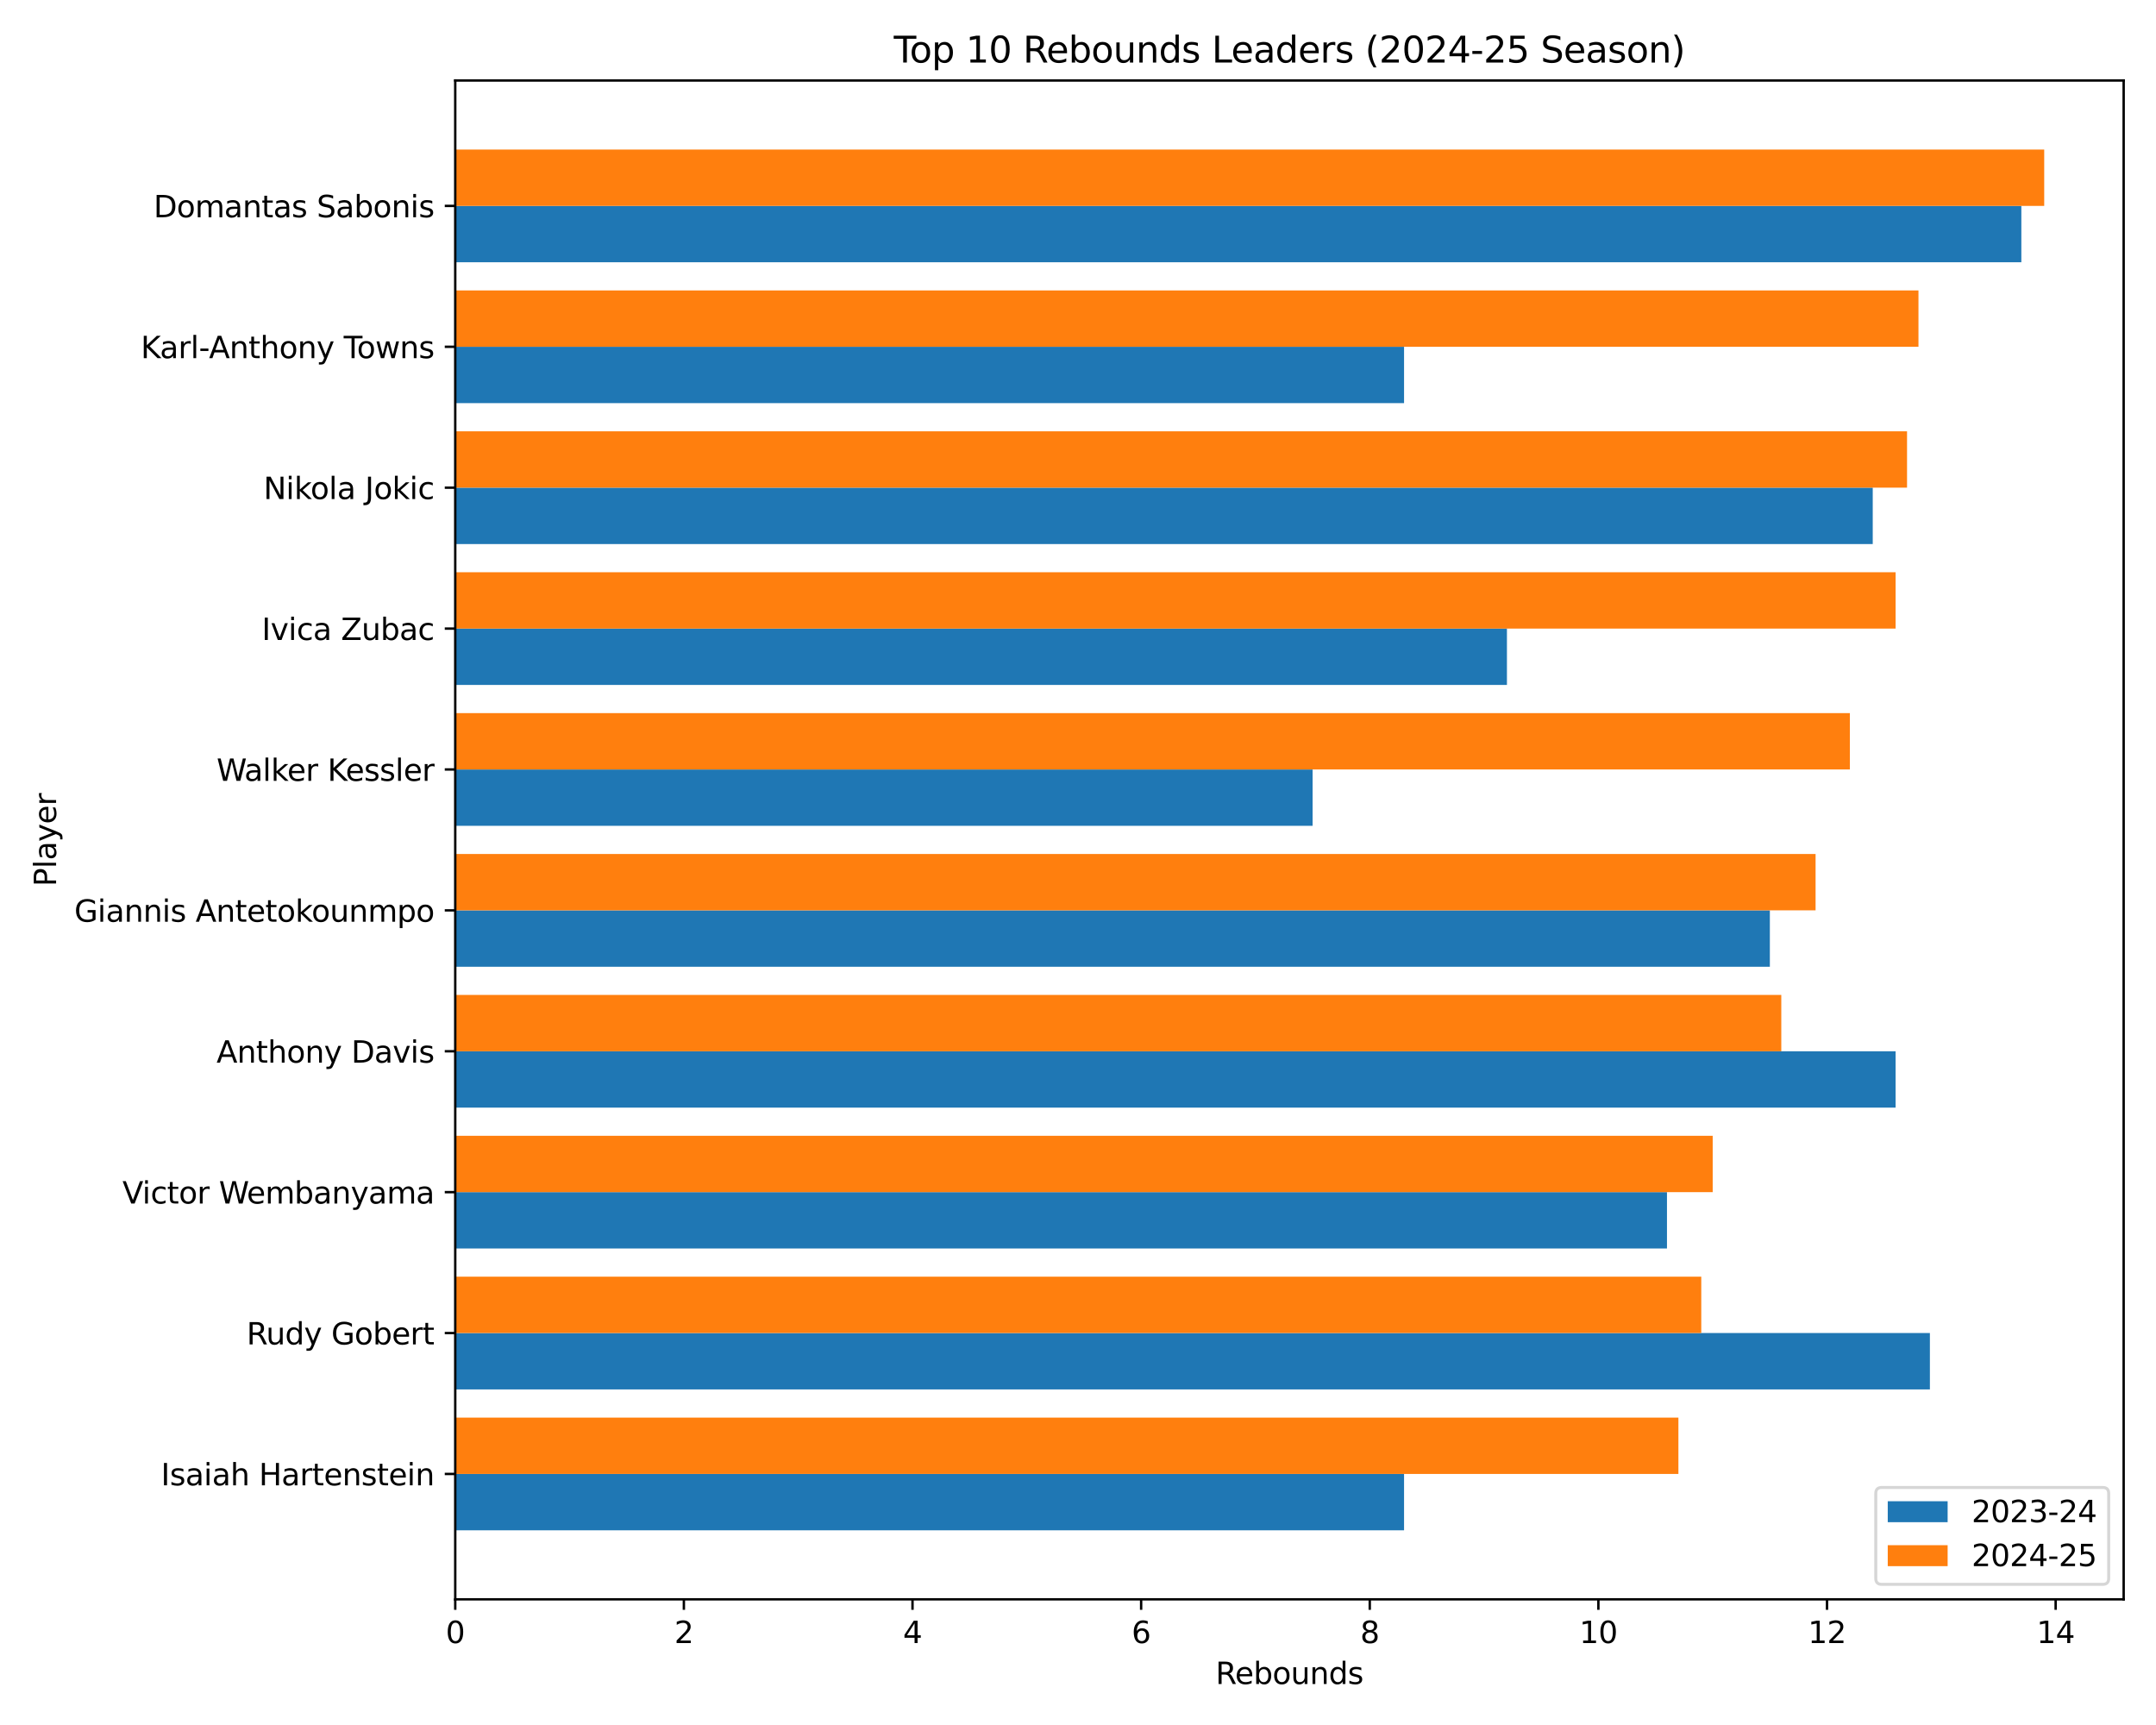 <?xml version="1.0" encoding="utf-8" standalone="no"?>
<!DOCTYPE svg PUBLIC "-//W3C//DTD SVG 1.1//EN"
  "http://www.w3.org/Graphics/SVG/1.1/DTD/svg11.dtd">
<svg xmlns:xlink="http://www.w3.org/1999/xlink" width="720pt" height="576pt" viewBox="0 0 720 576" xmlns="http://www.w3.org/2000/svg" version="1.1">
 <defs>
  <style type="text/css">*{stroke-linejoin: round; stroke-linecap: butt}</style>
 </defs>
 <g id="figure_1">
  <g id="patch_1">
   <path d="M 0 576 
L 720 576 
L 720 0 
L 0 0 
z
" style="fill: #ffffff"/>
  </g>
  <g id="axes_1">
   <g id="patch_2">
    <path d="M 152.03 534.04 
L 709.2 534.04 
L 709.2 26.88 
L 152.03 26.88 
z
" style="fill: #ffffff"/>
   </g>
   <g id="patch_3">
    <path d="M 152.03 510.987 
L 468.886 510.987 
L 468.886 492.169 
L 152.03 492.169 
z
" clip-path="url(#pe36c76456c)" style="fill: #1f77b4"/>
   </g>
   <g id="patch_4">
    <path d="M 152.03 463.941 
L 644.493 463.941 
L 644.493 445.122 
L 152.03 445.122 
z
" clip-path="url(#pe36c76456c)" style="fill: #1f77b4"/>
   </g>
   <g id="patch_5">
    <path d="M 152.03 416.895 
L 556.689 416.895 
L 556.689 398.076 
L 152.03 398.076 
z
" clip-path="url(#pe36c76456c)" style="fill: #1f77b4"/>
   </g>
   <g id="patch_6">
    <path d="M 152.03 369.848 
L 633.04 369.848 
L 633.04 351.03 
L 152.03 351.03 
z
" clip-path="url(#pe36c76456c)" style="fill: #1f77b4"/>
   </g>
   <g id="patch_7">
    <path d="M 152.03 322.802 
L 591.047 322.802 
L 591.047 303.983 
L 152.03 303.983 
z
" clip-path="url(#pe36c76456c)" style="fill: #1f77b4"/>
   </g>
   <g id="patch_8">
    <path d="M 152.03 275.755 
L 438.346 275.755 
L 438.346 256.937 
L 152.03 256.937 
z
" clip-path="url(#pe36c76456c)" style="fill: #1f77b4"/>
   </g>
   <g id="patch_9">
    <path d="M 152.03 228.709 
L 503.244 228.709 
L 503.244 209.89 
L 152.03 209.89 
z
" clip-path="url(#pe36c76456c)" style="fill: #1f77b4"/>
   </g>
   <g id="patch_10">
    <path d="M 152.03 181.663 
L 625.405 181.663 
L 625.405 162.844 
L 152.03 162.844 
z
" clip-path="url(#pe36c76456c)" style="fill: #1f77b4"/>
   </g>
   <g id="patch_11">
    <path d="M 152.03 134.616 
L 468.886 134.616 
L 468.886 115.798 
L 152.03 115.798 
z
" clip-path="url(#pe36c76456c)" style="fill: #1f77b4"/>
   </g>
   <g id="patch_12">
    <path d="M 152.03 87.57 
L 675.033 87.57 
L 675.033 68.751 
L 152.03 68.751 
z
" clip-path="url(#pe36c76456c)" style="fill: #1f77b4"/>
   </g>
   <g id="patch_13">
    <path d="M 152.03 492.169 
L 560.507 492.169 
L 560.507 473.35 
L 152.03 473.35 
z
" clip-path="url(#pe36c76456c)" style="fill: #ff7f0e"/>
   </g>
   <g id="patch_14">
    <path d="M 152.03 445.122 
L 568.142 445.122 
L 568.142 426.304 
L 152.03 426.304 
z
" clip-path="url(#pe36c76456c)" style="fill: #ff7f0e"/>
   </g>
   <g id="patch_15">
    <path d="M 152.03 398.076 
L 571.959 398.076 
L 571.959 379.257 
L 152.03 379.257 
z
" clip-path="url(#pe36c76456c)" style="fill: #ff7f0e"/>
   </g>
   <g id="patch_16">
    <path d="M 152.03 351.03 
L 594.865 351.03 
L 594.865 332.211 
L 152.03 332.211 
z
" clip-path="url(#pe36c76456c)" style="fill: #ff7f0e"/>
   </g>
   <g id="patch_17">
    <path d="M 152.03 303.983 
L 606.317 303.983 
L 606.317 285.165 
L 152.03 285.165 
z
" clip-path="url(#pe36c76456c)" style="fill: #ff7f0e"/>
   </g>
   <g id="patch_18">
    <path d="M 152.03 256.937 
L 617.77 256.937 
L 617.77 238.118 
L 152.03 238.118 
z
" clip-path="url(#pe36c76456c)" style="fill: #ff7f0e"/>
   </g>
   <g id="patch_19">
    <path d="M 152.03 209.89 
L 633.04 209.89 
L 633.04 191.072 
L 152.03 191.072 
z
" clip-path="url(#pe36c76456c)" style="fill: #ff7f0e"/>
   </g>
   <g id="patch_20">
    <path d="M 152.03 162.844 
L 636.858 162.844 
L 636.858 144.025 
L 152.03 144.025 
z
" clip-path="url(#pe36c76456c)" style="fill: #ff7f0e"/>
   </g>
   <g id="patch_21">
    <path d="M 152.03 115.798 
L 640.675 115.798 
L 640.675 96.979 
L 152.03 96.979 
z
" clip-path="url(#pe36c76456c)" style="fill: #ff7f0e"/>
   </g>
   <g id="patch_22">
    <path d="M 152.03 68.751 
L 682.668 68.751 
L 682.668 49.933 
L 152.03 49.933 
z
" clip-path="url(#pe36c76456c)" style="fill: #ff7f0e"/>
   </g>
   <g id="matplotlib.axis_1">
    <g id="xtick_1">
     <g id="line2d_1">
      <defs>
       <path id="m08ccf76b57" d="M 0 0 
L 0 3.5 
" style="stroke: #000000; stroke-width: 0.8"/>
      </defs>
      <g>
       <use xlink:href="#m08ccf76b57" x="152.03" y="534.04" style="stroke: #000000; stroke-width: 0.8"/>
      </g>
     </g>
     <g id="text_1">
      <!-- 0 -->
      <g transform="translate(148.849 548.638) scale(0.1 -0.1)">
       <defs>
        <path id="DejaVuSans-30" d="M 2034 4250 
Q 1547 4250 1301 3770 
Q 1056 3291 1056 2328 
Q 1056 1369 1301 889 
Q 1547 409 2034 409 
Q 2525 409 2770 889 
Q 3016 1369 3016 2328 
Q 3016 3291 2770 3770 
Q 2525 4250 2034 4250 
z
M 2034 4750 
Q 2819 4750 3233 4129 
Q 3647 3509 3647 2328 
Q 3647 1150 3233 529 
Q 2819 -91 2034 -91 
Q 1250 -91 836 529 
Q 422 1150 422 2328 
Q 422 3509 836 4129 
Q 1250 4750 2034 4750 
z
" transform="scale(0.016)"/>
       </defs>
       <use xlink:href="#DejaVuSans-30"/>
      </g>
     </g>
    </g>
    <g id="xtick_2">
     <g id="line2d_2">
      <g>
       <use xlink:href="#m08ccf76b57" x="228.381" y="534.04" style="stroke: #000000; stroke-width: 0.8"/>
      </g>
     </g>
     <g id="text_2">
      <!-- 2 -->
      <g transform="translate(225.2 548.638) scale(0.1 -0.1)">
       <defs>
        <path id="DejaVuSans-32" d="M 1228 531 
L 3431 531 
L 3431 0 
L 469 0 
L 469 531 
Q 828 903 1448 1529 
Q 2069 2156 2228 2338 
Q 2531 2678 2651 2914 
Q 2772 3150 2772 3378 
Q 2772 3750 2511 3984 
Q 2250 4219 1831 4219 
Q 1534 4219 1204 4116 
Q 875 4013 500 3803 
L 500 4441 
Q 881 4594 1212 4672 
Q 1544 4750 1819 4750 
Q 2544 4750 2975 4387 
Q 3406 4025 3406 3419 
Q 3406 3131 3298 2873 
Q 3191 2616 2906 2266 
Q 2828 2175 2409 1742 
Q 1991 1309 1228 531 
z
" transform="scale(0.016)"/>
       </defs>
       <use xlink:href="#DejaVuSans-32"/>
      </g>
     </g>
    </g>
    <g id="xtick_3">
     <g id="line2d_3">
      <g>
       <use xlink:href="#m08ccf76b57" x="304.732" y="534.04" style="stroke: #000000; stroke-width: 0.8"/>
      </g>
     </g>
     <g id="text_3">
      <!-- 4 -->
      <g transform="translate(301.55 548.638) scale(0.1 -0.1)">
       <defs>
        <path id="DejaVuSans-34" d="M 2419 4116 
L 825 1625 
L 2419 1625 
L 2419 4116 
z
M 2253 4666 
L 3047 4666 
L 3047 1625 
L 3713 1625 
L 3713 1100 
L 3047 1100 
L 3047 0 
L 2419 0 
L 2419 1100 
L 313 1100 
L 313 1709 
L 2253 4666 
z
" transform="scale(0.016)"/>
       </defs>
       <use xlink:href="#DejaVuSans-34"/>
      </g>
     </g>
    </g>
    <g id="xtick_4">
     <g id="line2d_4">
      <g>
       <use xlink:href="#m08ccf76b57" x="381.082" y="534.04" style="stroke: #000000; stroke-width: 0.8"/>
      </g>
     </g>
     <g id="text_4">
      <!-- 6 -->
      <g transform="translate(377.901 548.638) scale(0.1 -0.1)">
       <defs>
        <path id="DejaVuSans-36" d="M 2113 2584 
Q 1688 2584 1439 2293 
Q 1191 2003 1191 1497 
Q 1191 994 1439 701 
Q 1688 409 2113 409 
Q 2538 409 2786 701 
Q 3034 994 3034 1497 
Q 3034 2003 2786 2293 
Q 2538 2584 2113 2584 
z
M 3366 4563 
L 3366 3988 
Q 3128 4100 2886 4159 
Q 2644 4219 2406 4219 
Q 1781 4219 1451 3797 
Q 1122 3375 1075 2522 
Q 1259 2794 1537 2939 
Q 1816 3084 2150 3084 
Q 2853 3084 3261 2657 
Q 3669 2231 3669 1497 
Q 3669 778 3244 343 
Q 2819 -91 2113 -91 
Q 1303 -91 875 529 
Q 447 1150 447 2328 
Q 447 3434 972 4092 
Q 1497 4750 2381 4750 
Q 2619 4750 2861 4703 
Q 3103 4656 3366 4563 
z
" transform="scale(0.016)"/>
       </defs>
       <use xlink:href="#DejaVuSans-36"/>
      </g>
     </g>
    </g>
    <g id="xtick_5">
     <g id="line2d_5">
      <g>
       <use xlink:href="#m08ccf76b57" x="457.433" y="534.04" style="stroke: #000000; stroke-width: 0.8"/>
      </g>
     </g>
     <g id="text_5">
      <!-- 8 -->
      <g transform="translate(454.252 548.638) scale(0.1 -0.1)">
       <defs>
        <path id="DejaVuSans-38" d="M 2034 2216 
Q 1584 2216 1326 1975 
Q 1069 1734 1069 1313 
Q 1069 891 1326 650 
Q 1584 409 2034 409 
Q 2484 409 2743 651 
Q 3003 894 3003 1313 
Q 3003 1734 2745 1975 
Q 2488 2216 2034 2216 
z
M 1403 2484 
Q 997 2584 770 2862 
Q 544 3141 544 3541 
Q 544 4100 942 4425 
Q 1341 4750 2034 4750 
Q 2731 4750 3128 4425 
Q 3525 4100 3525 3541 
Q 3525 3141 3298 2862 
Q 3072 2584 2669 2484 
Q 3125 2378 3379 2068 
Q 3634 1759 3634 1313 
Q 3634 634 3220 271 
Q 2806 -91 2034 -91 
Q 1263 -91 848 271 
Q 434 634 434 1313 
Q 434 1759 690 2068 
Q 947 2378 1403 2484 
z
M 1172 3481 
Q 1172 3119 1398 2916 
Q 1625 2713 2034 2713 
Q 2441 2713 2670 2916 
Q 2900 3119 2900 3481 
Q 2900 3844 2670 4047 
Q 2441 4250 2034 4250 
Q 1625 4250 1398 4047 
Q 1172 3844 1172 3481 
z
" transform="scale(0.016)"/>
       </defs>
       <use xlink:href="#DejaVuSans-38"/>
      </g>
     </g>
    </g>
    <g id="xtick_6">
     <g id="line2d_6">
      <g>
       <use xlink:href="#m08ccf76b57" x="533.784" y="534.04" style="stroke: #000000; stroke-width: 0.8"/>
      </g>
     </g>
     <g id="text_6">
      <!-- 10 -->
      <g transform="translate(527.422 548.638) scale(0.1 -0.1)">
       <defs>
        <path id="DejaVuSans-31" d="M 794 531 
L 1825 531 
L 1825 4091 
L 703 3866 
L 703 4441 
L 1819 4666 
L 2450 4666 
L 2450 531 
L 3481 531 
L 3481 0 
L 794 0 
L 794 531 
z
" transform="scale(0.016)"/>
       </defs>
       <use xlink:href="#DejaVuSans-31"/>
       <use xlink:href="#DejaVuSans-30" transform="translate(63.623 0)"/>
      </g>
     </g>
    </g>
    <g id="xtick_7">
     <g id="line2d_7">
      <g>
       <use xlink:href="#m08ccf76b57" x="610.135" y="534.04" style="stroke: #000000; stroke-width: 0.8"/>
      </g>
     </g>
     <g id="text_7">
      <!-- 12 -->
      <g transform="translate(603.772 548.638) scale(0.1 -0.1)">
       <use xlink:href="#DejaVuSans-31"/>
       <use xlink:href="#DejaVuSans-32" transform="translate(63.623 0)"/>
      </g>
     </g>
    </g>
    <g id="xtick_8">
     <g id="line2d_8">
      <g>
       <use xlink:href="#m08ccf76b57" x="686.486" y="534.04" style="stroke: #000000; stroke-width: 0.8"/>
      </g>
     </g>
     <g id="text_8">
      <!-- 14 -->
      <g transform="translate(680.123 548.638) scale(0.1 -0.1)">
       <use xlink:href="#DejaVuSans-31"/>
       <use xlink:href="#DejaVuSans-34" transform="translate(63.623 0)"/>
      </g>
     </g>
    </g>
    <g id="text_9">
     <!-- Rebounds -->
     <g transform="translate(405.939 562.317) scale(0.1 -0.1)">
      <defs>
       <path id="DejaVuSans-52" d="M 2841 2188 
Q 3044 2119 3236 1894 
Q 3428 1669 3622 1275 
L 4263 0 
L 3584 0 
L 2988 1197 
Q 2756 1666 2539 1819 
Q 2322 1972 1947 1972 
L 1259 1972 
L 1259 0 
L 628 0 
L 628 4666 
L 2053 4666 
Q 2853 4666 3247 4331 
Q 3641 3997 3641 3322 
Q 3641 2881 3436 2590 
Q 3231 2300 2841 2188 
z
M 1259 4147 
L 1259 2491 
L 2053 2491 
Q 2509 2491 2742 2702 
Q 2975 2913 2975 3322 
Q 2975 3731 2742 3939 
Q 2509 4147 2053 4147 
L 1259 4147 
z
" transform="scale(0.016)"/>
       <path id="DejaVuSans-65" d="M 3597 1894 
L 3597 1613 
L 953 1613 
Q 991 1019 1311 708 
Q 1631 397 2203 397 
Q 2534 397 2845 478 
Q 3156 559 3463 722 
L 3463 178 
Q 3153 47 2828 -22 
Q 2503 -91 2169 -91 
Q 1331 -91 842 396 
Q 353 884 353 1716 
Q 353 2575 817 3079 
Q 1281 3584 2069 3584 
Q 2775 3584 3186 3129 
Q 3597 2675 3597 1894 
z
M 3022 2063 
Q 3016 2534 2758 2815 
Q 2500 3097 2075 3097 
Q 1594 3097 1305 2825 
Q 1016 2553 972 2059 
L 3022 2063 
z
" transform="scale(0.016)"/>
       <path id="DejaVuSans-62" d="M 3116 1747 
Q 3116 2381 2855 2742 
Q 2594 3103 2138 3103 
Q 1681 3103 1420 2742 
Q 1159 2381 1159 1747 
Q 1159 1113 1420 752 
Q 1681 391 2138 391 
Q 2594 391 2855 752 
Q 3116 1113 3116 1747 
z
M 1159 2969 
Q 1341 3281 1617 3432 
Q 1894 3584 2278 3584 
Q 2916 3584 3314 3078 
Q 3713 2572 3713 1747 
Q 3713 922 3314 415 
Q 2916 -91 2278 -91 
Q 1894 -91 1617 61 
Q 1341 213 1159 525 
L 1159 0 
L 581 0 
L 581 4863 
L 1159 4863 
L 1159 2969 
z
" transform="scale(0.016)"/>
       <path id="DejaVuSans-6f" d="M 1959 3097 
Q 1497 3097 1228 2736 
Q 959 2375 959 1747 
Q 959 1119 1226 758 
Q 1494 397 1959 397 
Q 2419 397 2687 759 
Q 2956 1122 2956 1747 
Q 2956 2369 2687 2733 
Q 2419 3097 1959 3097 
z
M 1959 3584 
Q 2709 3584 3137 3096 
Q 3566 2609 3566 1747 
Q 3566 888 3137 398 
Q 2709 -91 1959 -91 
Q 1206 -91 779 398 
Q 353 888 353 1747 
Q 353 2609 779 3096 
Q 1206 3584 1959 3584 
z
" transform="scale(0.016)"/>
       <path id="DejaVuSans-75" d="M 544 1381 
L 544 3500 
L 1119 3500 
L 1119 1403 
Q 1119 906 1312 657 
Q 1506 409 1894 409 
Q 2359 409 2629 706 
Q 2900 1003 2900 1516 
L 2900 3500 
L 3475 3500 
L 3475 0 
L 2900 0 
L 2900 538 
Q 2691 219 2414 64 
Q 2138 -91 1772 -91 
Q 1169 -91 856 284 
Q 544 659 544 1381 
z
M 1991 3584 
L 1991 3584 
z
" transform="scale(0.016)"/>
       <path id="DejaVuSans-6e" d="M 3513 2113 
L 3513 0 
L 2938 0 
L 2938 2094 
Q 2938 2591 2744 2837 
Q 2550 3084 2163 3084 
Q 1697 3084 1428 2787 
Q 1159 2491 1159 1978 
L 1159 0 
L 581 0 
L 581 3500 
L 1159 3500 
L 1159 2956 
Q 1366 3272 1645 3428 
Q 1925 3584 2291 3584 
Q 2894 3584 3203 3211 
Q 3513 2838 3513 2113 
z
" transform="scale(0.016)"/>
       <path id="DejaVuSans-64" d="M 2906 2969 
L 2906 4863 
L 3481 4863 
L 3481 0 
L 2906 0 
L 2906 525 
Q 2725 213 2448 61 
Q 2172 -91 1784 -91 
Q 1150 -91 751 415 
Q 353 922 353 1747 
Q 353 2572 751 3078 
Q 1150 3584 1784 3584 
Q 2172 3584 2448 3432 
Q 2725 3281 2906 2969 
z
M 947 1747 
Q 947 1113 1208 752 
Q 1469 391 1925 391 
Q 2381 391 2643 752 
Q 2906 1113 2906 1747 
Q 2906 2381 2643 2742 
Q 2381 3103 1925 3103 
Q 1469 3103 1208 2742 
Q 947 2381 947 1747 
z
" transform="scale(0.016)"/>
       <path id="DejaVuSans-73" d="M 2834 3397 
L 2834 2853 
Q 2591 2978 2328 3040 
Q 2066 3103 1784 3103 
Q 1356 3103 1142 2972 
Q 928 2841 928 2578 
Q 928 2378 1081 2264 
Q 1234 2150 1697 2047 
L 1894 2003 
Q 2506 1872 2764 1633 
Q 3022 1394 3022 966 
Q 3022 478 2636 193 
Q 2250 -91 1575 -91 
Q 1294 -91 989 -36 
Q 684 19 347 128 
L 347 722 
Q 666 556 975 473 
Q 1284 391 1588 391 
Q 1994 391 2212 530 
Q 2431 669 2431 922 
Q 2431 1156 2273 1281 
Q 2116 1406 1581 1522 
L 1381 1569 
Q 847 1681 609 1914 
Q 372 2147 372 2553 
Q 372 3047 722 3315 
Q 1072 3584 1716 3584 
Q 2034 3584 2315 3537 
Q 2597 3491 2834 3397 
z
" transform="scale(0.016)"/>
      </defs>
      <use xlink:href="#DejaVuSans-52"/>
      <use xlink:href="#DejaVuSans-65" transform="translate(64.982 0)"/>
      <use xlink:href="#DejaVuSans-62" transform="translate(126.506 0)"/>
      <use xlink:href="#DejaVuSans-6f" transform="translate(189.982 0)"/>
      <use xlink:href="#DejaVuSans-75" transform="translate(251.164 0)"/>
      <use xlink:href="#DejaVuSans-6e" transform="translate(314.543 0)"/>
      <use xlink:href="#DejaVuSans-64" transform="translate(377.922 0)"/>
      <use xlink:href="#DejaVuSans-73" transform="translate(441.398 0)"/>
     </g>
    </g>
   </g>
   <g id="matplotlib.axis_2">
    <g id="ytick_1">
     <g id="line2d_9">
      <defs>
       <path id="m90865b255f" d="M 0 0 
L -3.5 0 
" style="stroke: #000000; stroke-width: 0.8"/>
      </defs>
      <g>
       <use xlink:href="#m90865b255f" x="152.03" y="492.169" style="stroke: #000000; stroke-width: 0.8"/>
      </g>
     </g>
     <g id="text_10">
      <!-- Isaiah Hartenstein -->
      <g transform="translate(53.752 495.968) scale(0.1 -0.1)">
       <defs>
        <path id="DejaVuSans-49" d="M 628 4666 
L 1259 4666 
L 1259 0 
L 628 0 
L 628 4666 
z
" transform="scale(0.016)"/>
        <path id="DejaVuSans-61" d="M 2194 1759 
Q 1497 1759 1228 1600 
Q 959 1441 959 1056 
Q 959 750 1161 570 
Q 1363 391 1709 391 
Q 2188 391 2477 730 
Q 2766 1069 2766 1631 
L 2766 1759 
L 2194 1759 
z
M 3341 1997 
L 3341 0 
L 2766 0 
L 2766 531 
Q 2569 213 2275 61 
Q 1981 -91 1556 -91 
Q 1019 -91 701 211 
Q 384 513 384 1019 
Q 384 1609 779 1909 
Q 1175 2209 1959 2209 
L 2766 2209 
L 2766 2266 
Q 2766 2663 2505 2880 
Q 2244 3097 1772 3097 
Q 1472 3097 1187 3025 
Q 903 2953 641 2809 
L 641 3341 
Q 956 3463 1253 3523 
Q 1550 3584 1831 3584 
Q 2591 3584 2966 3190 
Q 3341 2797 3341 1997 
z
" transform="scale(0.016)"/>
        <path id="DejaVuSans-69" d="M 603 3500 
L 1178 3500 
L 1178 0 
L 603 0 
L 603 3500 
z
M 603 4863 
L 1178 4863 
L 1178 4134 
L 603 4134 
L 603 4863 
z
" transform="scale(0.016)"/>
        <path id="DejaVuSans-68" d="M 3513 2113 
L 3513 0 
L 2938 0 
L 2938 2094 
Q 2938 2591 2744 2837 
Q 2550 3084 2163 3084 
Q 1697 3084 1428 2787 
Q 1159 2491 1159 1978 
L 1159 0 
L 581 0 
L 581 4863 
L 1159 4863 
L 1159 2956 
Q 1366 3272 1645 3428 
Q 1925 3584 2291 3584 
Q 2894 3584 3203 3211 
Q 3513 2838 3513 2113 
z
" transform="scale(0.016)"/>
        <path id="DejaVuSans-20" transform="scale(0.016)"/>
        <path id="DejaVuSans-48" d="M 628 4666 
L 1259 4666 
L 1259 2753 
L 3553 2753 
L 3553 4666 
L 4184 4666 
L 4184 0 
L 3553 0 
L 3553 2222 
L 1259 2222 
L 1259 0 
L 628 0 
L 628 4666 
z
" transform="scale(0.016)"/>
        <path id="DejaVuSans-72" d="M 2631 2963 
Q 2534 3019 2420 3045 
Q 2306 3072 2169 3072 
Q 1681 3072 1420 2755 
Q 1159 2438 1159 1844 
L 1159 0 
L 581 0 
L 581 3500 
L 1159 3500 
L 1159 2956 
Q 1341 3275 1631 3429 
Q 1922 3584 2338 3584 
Q 2397 3584 2469 3576 
Q 2541 3569 2628 3553 
L 2631 2963 
z
" transform="scale(0.016)"/>
        <path id="DejaVuSans-74" d="M 1172 4494 
L 1172 3500 
L 2356 3500 
L 2356 3053 
L 1172 3053 
L 1172 1153 
Q 1172 725 1289 603 
Q 1406 481 1766 481 
L 2356 481 
L 2356 0 
L 1766 0 
Q 1100 0 847 248 
Q 594 497 594 1153 
L 594 3053 
L 172 3053 
L 172 3500 
L 594 3500 
L 594 4494 
L 1172 4494 
z
" transform="scale(0.016)"/>
       </defs>
       <use xlink:href="#DejaVuSans-49"/>
       <use xlink:href="#DejaVuSans-73" transform="translate(29.492 0)"/>
       <use xlink:href="#DejaVuSans-61" transform="translate(81.592 0)"/>
       <use xlink:href="#DejaVuSans-69" transform="translate(142.871 0)"/>
       <use xlink:href="#DejaVuSans-61" transform="translate(170.654 0)"/>
       <use xlink:href="#DejaVuSans-68" transform="translate(231.934 0)"/>
       <use xlink:href="#DejaVuSans-20" transform="translate(295.312 0)"/>
       <use xlink:href="#DejaVuSans-48" transform="translate(327.1 0)"/>
       <use xlink:href="#DejaVuSans-61" transform="translate(402.295 0)"/>
       <use xlink:href="#DejaVuSans-72" transform="translate(463.574 0)"/>
       <use xlink:href="#DejaVuSans-74" transform="translate(504.688 0)"/>
       <use xlink:href="#DejaVuSans-65" transform="translate(543.896 0)"/>
       <use xlink:href="#DejaVuSans-6e" transform="translate(605.42 0)"/>
       <use xlink:href="#DejaVuSans-73" transform="translate(668.799 0)"/>
       <use xlink:href="#DejaVuSans-74" transform="translate(720.898 0)"/>
       <use xlink:href="#DejaVuSans-65" transform="translate(760.107 0)"/>
       <use xlink:href="#DejaVuSans-69" transform="translate(821.631 0)"/>
       <use xlink:href="#DejaVuSans-6e" transform="translate(849.414 0)"/>
      </g>
     </g>
    </g>
    <g id="ytick_2">
     <g id="line2d_10">
      <g>
       <use xlink:href="#m90865b255f" x="152.03" y="445.122" style="stroke: #000000; stroke-width: 0.8"/>
      </g>
     </g>
     <g id="text_11">
      <!-- Rudy Gobert -->
      <g transform="translate(82.349 448.922) scale(0.1 -0.1)">
       <defs>
        <path id="DejaVuSans-79" d="M 2059 -325 
Q 1816 -950 1584 -1140 
Q 1353 -1331 966 -1331 
L 506 -1331 
L 506 -850 
L 844 -850 
Q 1081 -850 1212 -737 
Q 1344 -625 1503 -206 
L 1606 56 
L 191 3500 
L 800 3500 
L 1894 763 
L 2988 3500 
L 3597 3500 
L 2059 -325 
z
" transform="scale(0.016)"/>
        <path id="DejaVuSans-47" d="M 3809 666 
L 3809 1919 
L 2778 1919 
L 2778 2438 
L 4434 2438 
L 4434 434 
Q 4069 175 3628 42 
Q 3188 -91 2688 -91 
Q 1594 -91 976 548 
Q 359 1188 359 2328 
Q 359 3472 976 4111 
Q 1594 4750 2688 4750 
Q 3144 4750 3555 4637 
Q 3966 4525 4313 4306 
L 4313 3634 
Q 3963 3931 3569 4081 
Q 3175 4231 2741 4231 
Q 1884 4231 1454 3753 
Q 1025 3275 1025 2328 
Q 1025 1384 1454 906 
Q 1884 428 2741 428 
Q 3075 428 3337 486 
Q 3600 544 3809 666 
z
" transform="scale(0.016)"/>
       </defs>
       <use xlink:href="#DejaVuSans-52"/>
       <use xlink:href="#DejaVuSans-75" transform="translate(64.982 0)"/>
       <use xlink:href="#DejaVuSans-64" transform="translate(128.361 0)"/>
       <use xlink:href="#DejaVuSans-79" transform="translate(191.838 0)"/>
       <use xlink:href="#DejaVuSans-20" transform="translate(251.018 0)"/>
       <use xlink:href="#DejaVuSans-47" transform="translate(282.805 0)"/>
       <use xlink:href="#DejaVuSans-6f" transform="translate(360.295 0)"/>
       <use xlink:href="#DejaVuSans-62" transform="translate(421.477 0)"/>
       <use xlink:href="#DejaVuSans-65" transform="translate(484.953 0)"/>
       <use xlink:href="#DejaVuSans-72" transform="translate(546.477 0)"/>
       <use xlink:href="#DejaVuSans-74" transform="translate(587.59 0)"/>
      </g>
     </g>
    </g>
    <g id="ytick_3">
     <g id="line2d_11">
      <g>
       <use xlink:href="#m90865b255f" x="152.03" y="398.076" style="stroke: #000000; stroke-width: 0.8"/>
      </g>
     </g>
     <g id="text_12">
      <!-- Victor Wembanyama -->
      <g transform="translate(40.886 401.875) scale(0.1 -0.1)">
       <defs>
        <path id="DejaVuSans-56" d="M 1831 0 
L 50 4666 
L 709 4666 
L 2188 738 
L 3669 4666 
L 4325 4666 
L 2547 0 
L 1831 0 
z
" transform="scale(0.016)"/>
        <path id="DejaVuSans-63" d="M 3122 3366 
L 3122 2828 
Q 2878 2963 2633 3030 
Q 2388 3097 2138 3097 
Q 1578 3097 1268 2742 
Q 959 2388 959 1747 
Q 959 1106 1268 751 
Q 1578 397 2138 397 
Q 2388 397 2633 464 
Q 2878 531 3122 666 
L 3122 134 
Q 2881 22 2623 -34 
Q 2366 -91 2075 -91 
Q 1284 -91 818 406 
Q 353 903 353 1747 
Q 353 2603 823 3093 
Q 1294 3584 2113 3584 
Q 2378 3584 2631 3529 
Q 2884 3475 3122 3366 
z
" transform="scale(0.016)"/>
        <path id="DejaVuSans-57" d="M 213 4666 
L 850 4666 
L 1831 722 
L 2809 4666 
L 3519 4666 
L 4500 722 
L 5478 4666 
L 6119 4666 
L 4947 0 
L 4153 0 
L 3169 4050 
L 2175 0 
L 1381 0 
L 213 4666 
z
" transform="scale(0.016)"/>
        <path id="DejaVuSans-6d" d="M 3328 2828 
Q 3544 3216 3844 3400 
Q 4144 3584 4550 3584 
Q 5097 3584 5394 3201 
Q 5691 2819 5691 2113 
L 5691 0 
L 5113 0 
L 5113 2094 
Q 5113 2597 4934 2840 
Q 4756 3084 4391 3084 
Q 3944 3084 3684 2787 
Q 3425 2491 3425 1978 
L 3425 0 
L 2847 0 
L 2847 2094 
Q 2847 2600 2669 2842 
Q 2491 3084 2119 3084 
Q 1678 3084 1418 2786 
Q 1159 2488 1159 1978 
L 1159 0 
L 581 0 
L 581 3500 
L 1159 3500 
L 1159 2956 
Q 1356 3278 1631 3431 
Q 1906 3584 2284 3584 
Q 2666 3584 2933 3390 
Q 3200 3197 3328 2828 
z
" transform="scale(0.016)"/>
       </defs>
       <use xlink:href="#DejaVuSans-56"/>
       <use xlink:href="#DejaVuSans-69" transform="translate(66.158 0)"/>
       <use xlink:href="#DejaVuSans-63" transform="translate(93.941 0)"/>
       <use xlink:href="#DejaVuSans-74" transform="translate(148.922 0)"/>
       <use xlink:href="#DejaVuSans-6f" transform="translate(188.131 0)"/>
       <use xlink:href="#DejaVuSans-72" transform="translate(249.312 0)"/>
       <use xlink:href="#DejaVuSans-20" transform="translate(290.426 0)"/>
       <use xlink:href="#DejaVuSans-57" transform="translate(322.213 0)"/>
       <use xlink:href="#DejaVuSans-65" transform="translate(415.215 0)"/>
       <use xlink:href="#DejaVuSans-6d" transform="translate(476.738 0)"/>
       <use xlink:href="#DejaVuSans-62" transform="translate(574.15 0)"/>
       <use xlink:href="#DejaVuSans-61" transform="translate(637.627 0)"/>
       <use xlink:href="#DejaVuSans-6e" transform="translate(698.906 0)"/>
       <use xlink:href="#DejaVuSans-79" transform="translate(762.285 0)"/>
       <use xlink:href="#DejaVuSans-61" transform="translate(821.465 0)"/>
       <use xlink:href="#DejaVuSans-6d" transform="translate(882.744 0)"/>
       <use xlink:href="#DejaVuSans-61" transform="translate(980.156 0)"/>
      </g>
     </g>
    </g>
    <g id="ytick_4">
     <g id="line2d_12">
      <g>
       <use xlink:href="#m90865b255f" x="152.03" y="351.03" style="stroke: #000000; stroke-width: 0.8"/>
      </g>
     </g>
     <g id="text_13">
      <!-- Anthony Davis -->
      <g transform="translate(72.307 354.829) scale(0.1 -0.1)">
       <defs>
        <path id="DejaVuSans-41" d="M 2188 4044 
L 1331 1722 
L 3047 1722 
L 2188 4044 
z
M 1831 4666 
L 2547 4666 
L 4325 0 
L 3669 0 
L 3244 1197 
L 1141 1197 
L 716 0 
L 50 0 
L 1831 4666 
z
" transform="scale(0.016)"/>
        <path id="DejaVuSans-44" d="M 1259 4147 
L 1259 519 
L 2022 519 
Q 2988 519 3436 956 
Q 3884 1394 3884 2338 
Q 3884 3275 3436 3711 
Q 2988 4147 2022 4147 
L 1259 4147 
z
M 628 4666 
L 1925 4666 
Q 3281 4666 3915 4102 
Q 4550 3538 4550 2338 
Q 4550 1131 3912 565 
Q 3275 0 1925 0 
L 628 0 
L 628 4666 
z
" transform="scale(0.016)"/>
        <path id="DejaVuSans-76" d="M 191 3500 
L 800 3500 
L 1894 563 
L 2988 3500 
L 3597 3500 
L 2284 0 
L 1503 0 
L 191 3500 
z
" transform="scale(0.016)"/>
       </defs>
       <use xlink:href="#DejaVuSans-41"/>
       <use xlink:href="#DejaVuSans-6e" transform="translate(68.408 0)"/>
       <use xlink:href="#DejaVuSans-74" transform="translate(131.787 0)"/>
       <use xlink:href="#DejaVuSans-68" transform="translate(170.996 0)"/>
       <use xlink:href="#DejaVuSans-6f" transform="translate(234.375 0)"/>
       <use xlink:href="#DejaVuSans-6e" transform="translate(295.557 0)"/>
       <use xlink:href="#DejaVuSans-79" transform="translate(358.936 0)"/>
       <use xlink:href="#DejaVuSans-20" transform="translate(418.115 0)"/>
       <use xlink:href="#DejaVuSans-44" transform="translate(449.902 0)"/>
       <use xlink:href="#DejaVuSans-61" transform="translate(526.904 0)"/>
       <use xlink:href="#DejaVuSans-76" transform="translate(588.184 0)"/>
       <use xlink:href="#DejaVuSans-69" transform="translate(647.363 0)"/>
       <use xlink:href="#DejaVuSans-73" transform="translate(675.146 0)"/>
      </g>
     </g>
    </g>
    <g id="ytick_5">
     <g id="line2d_13">
      <g>
       <use xlink:href="#m90865b255f" x="152.03" y="303.983" style="stroke: #000000; stroke-width: 0.8"/>
      </g>
     </g>
     <g id="text_14">
      <!-- Giannis Antetokounmpo -->
      <g transform="translate(24.814 307.782) scale(0.1 -0.1)">
       <defs>
        <path id="DejaVuSans-6b" d="M 581 4863 
L 1159 4863 
L 1159 1991 
L 2875 3500 
L 3609 3500 
L 1753 1863 
L 3688 0 
L 2938 0 
L 1159 1709 
L 1159 0 
L 581 0 
L 581 4863 
z
" transform="scale(0.016)"/>
        <path id="DejaVuSans-70" d="M 1159 525 
L 1159 -1331 
L 581 -1331 
L 581 3500 
L 1159 3500 
L 1159 2969 
Q 1341 3281 1617 3432 
Q 1894 3584 2278 3584 
Q 2916 3584 3314 3078 
Q 3713 2572 3713 1747 
Q 3713 922 3314 415 
Q 2916 -91 2278 -91 
Q 1894 -91 1617 61 
Q 1341 213 1159 525 
z
M 3116 1747 
Q 3116 2381 2855 2742 
Q 2594 3103 2138 3103 
Q 1681 3103 1420 2742 
Q 1159 2381 1159 1747 
Q 1159 1113 1420 752 
Q 1681 391 2138 391 
Q 2594 391 2855 752 
Q 3116 1113 3116 1747 
z
" transform="scale(0.016)"/>
       </defs>
       <use xlink:href="#DejaVuSans-47"/>
       <use xlink:href="#DejaVuSans-69" transform="translate(77.49 0)"/>
       <use xlink:href="#DejaVuSans-61" transform="translate(105.273 0)"/>
       <use xlink:href="#DejaVuSans-6e" transform="translate(166.553 0)"/>
       <use xlink:href="#DejaVuSans-6e" transform="translate(229.932 0)"/>
       <use xlink:href="#DejaVuSans-69" transform="translate(293.311 0)"/>
       <use xlink:href="#DejaVuSans-73" transform="translate(321.094 0)"/>
       <use xlink:href="#DejaVuSans-20" transform="translate(373.193 0)"/>
       <use xlink:href="#DejaVuSans-41" transform="translate(404.98 0)"/>
       <use xlink:href="#DejaVuSans-6e" transform="translate(473.389 0)"/>
       <use xlink:href="#DejaVuSans-74" transform="translate(536.768 0)"/>
       <use xlink:href="#DejaVuSans-65" transform="translate(575.977 0)"/>
       <use xlink:href="#DejaVuSans-74" transform="translate(637.5 0)"/>
       <use xlink:href="#DejaVuSans-6f" transform="translate(676.709 0)"/>
       <use xlink:href="#DejaVuSans-6b" transform="translate(737.891 0)"/>
       <use xlink:href="#DejaVuSans-6f" transform="translate(792.176 0)"/>
       <use xlink:href="#DejaVuSans-75" transform="translate(853.357 0)"/>
       <use xlink:href="#DejaVuSans-6e" transform="translate(916.736 0)"/>
       <use xlink:href="#DejaVuSans-6d" transform="translate(980.115 0)"/>
       <use xlink:href="#DejaVuSans-70" transform="translate(1077.527 0)"/>
       <use xlink:href="#DejaVuSans-6f" transform="translate(1141.004 0)"/>
      </g>
     </g>
    </g>
    <g id="ytick_6">
     <g id="line2d_14">
      <g>
       <use xlink:href="#m90865b255f" x="152.03" y="256.937" style="stroke: #000000; stroke-width: 0.8"/>
      </g>
     </g>
     <g id="text_15">
      <!-- Walker Kessler -->
      <g transform="translate(72.332 260.736) scale(0.1 -0.1)">
       <defs>
        <path id="DejaVuSans-6c" d="M 603 4863 
L 1178 4863 
L 1178 0 
L 603 0 
L 603 4863 
z
" transform="scale(0.016)"/>
        <path id="DejaVuSans-4b" d="M 628 4666 
L 1259 4666 
L 1259 2694 
L 3353 4666 
L 4166 4666 
L 1850 2491 
L 4331 0 
L 3500 0 
L 1259 2247 
L 1259 0 
L 628 0 
L 628 4666 
z
" transform="scale(0.016)"/>
       </defs>
       <use xlink:href="#DejaVuSans-57"/>
       <use xlink:href="#DejaVuSans-61" transform="translate(92.502 0)"/>
       <use xlink:href="#DejaVuSans-6c" transform="translate(153.781 0)"/>
       <use xlink:href="#DejaVuSans-6b" transform="translate(181.564 0)"/>
       <use xlink:href="#DejaVuSans-65" transform="translate(235.85 0)"/>
       <use xlink:href="#DejaVuSans-72" transform="translate(297.373 0)"/>
       <use xlink:href="#DejaVuSans-20" transform="translate(338.486 0)"/>
       <use xlink:href="#DejaVuSans-4b" transform="translate(370.273 0)"/>
       <use xlink:href="#DejaVuSans-65" transform="translate(430.85 0)"/>
       <use xlink:href="#DejaVuSans-73" transform="translate(492.373 0)"/>
       <use xlink:href="#DejaVuSans-73" transform="translate(544.473 0)"/>
       <use xlink:href="#DejaVuSans-6c" transform="translate(596.572 0)"/>
       <use xlink:href="#DejaVuSans-65" transform="translate(624.355 0)"/>
       <use xlink:href="#DejaVuSans-72" transform="translate(685.879 0)"/>
      </g>
     </g>
    </g>
    <g id="ytick_7">
     <g id="line2d_15">
      <g>
       <use xlink:href="#m90865b255f" x="152.03" y="209.89" style="stroke: #000000; stroke-width: 0.8"/>
      </g>
     </g>
     <g id="text_16">
      <!-- Ivica Zubac -->
      <g transform="translate(87.416 213.69) scale(0.1 -0.1)">
       <defs>
        <path id="DejaVuSans-5a" d="M 359 4666 
L 4025 4666 
L 4025 4184 
L 1075 531 
L 4097 531 
L 4097 0 
L 288 0 
L 288 481 
L 3238 4134 
L 359 4134 
L 359 4666 
z
" transform="scale(0.016)"/>
       </defs>
       <use xlink:href="#DejaVuSans-49"/>
       <use xlink:href="#DejaVuSans-76" transform="translate(29.492 0)"/>
       <use xlink:href="#DejaVuSans-69" transform="translate(88.672 0)"/>
       <use xlink:href="#DejaVuSans-63" transform="translate(116.455 0)"/>
       <use xlink:href="#DejaVuSans-61" transform="translate(171.436 0)"/>
       <use xlink:href="#DejaVuSans-20" transform="translate(232.715 0)"/>
       <use xlink:href="#DejaVuSans-5a" transform="translate(264.502 0)"/>
       <use xlink:href="#DejaVuSans-75" transform="translate(333.008 0)"/>
       <use xlink:href="#DejaVuSans-62" transform="translate(396.387 0)"/>
       <use xlink:href="#DejaVuSans-61" transform="translate(459.863 0)"/>
       <use xlink:href="#DejaVuSans-63" transform="translate(521.143 0)"/>
      </g>
     </g>
    </g>
    <g id="ytick_8">
     <g id="line2d_16">
      <g>
       <use xlink:href="#m90865b255f" x="152.03" y="162.844" style="stroke: #000000; stroke-width: 0.8"/>
      </g>
     </g>
     <g id="text_17">
      <!-- Nikola Jokic -->
      <g transform="translate(88.003 166.643) scale(0.1 -0.1)">
       <defs>
        <path id="DejaVuSans-4e" d="M 628 4666 
L 1478 4666 
L 3547 763 
L 3547 4666 
L 4159 4666 
L 4159 0 
L 3309 0 
L 1241 3903 
L 1241 0 
L 628 0 
L 628 4666 
z
" transform="scale(0.016)"/>
        <path id="DejaVuSans-4a" d="M 628 4666 
L 1259 4666 
L 1259 325 
Q 1259 -519 939 -900 
Q 619 -1281 -91 -1281 
L -331 -1281 
L -331 -750 
L -134 -750 
Q 284 -750 456 -515 
Q 628 -281 628 325 
L 628 4666 
z
" transform="scale(0.016)"/>
       </defs>
       <use xlink:href="#DejaVuSans-4e"/>
       <use xlink:href="#DejaVuSans-69" transform="translate(74.805 0)"/>
       <use xlink:href="#DejaVuSans-6b" transform="translate(102.588 0)"/>
       <use xlink:href="#DejaVuSans-6f" transform="translate(156.873 0)"/>
       <use xlink:href="#DejaVuSans-6c" transform="translate(218.055 0)"/>
       <use xlink:href="#DejaVuSans-61" transform="translate(245.838 0)"/>
       <use xlink:href="#DejaVuSans-20" transform="translate(307.117 0)"/>
       <use xlink:href="#DejaVuSans-4a" transform="translate(338.904 0)"/>
       <use xlink:href="#DejaVuSans-6f" transform="translate(368.396 0)"/>
       <use xlink:href="#DejaVuSans-6b" transform="translate(429.578 0)"/>
       <use xlink:href="#DejaVuSans-69" transform="translate(487.488 0)"/>
       <use xlink:href="#DejaVuSans-63" transform="translate(515.271 0)"/>
      </g>
     </g>
    </g>
    <g id="ytick_9">
     <g id="line2d_17">
      <g>
       <use xlink:href="#m90865b255f" x="152.03" y="115.798" style="stroke: #000000; stroke-width: 0.8"/>
      </g>
     </g>
     <g id="text_18">
      <!-- Karl-Anthony Towns -->
      <g transform="translate(47.007 119.597) scale(0.1 -0.1)">
       <defs>
        <path id="DejaVuSans-2d" d="M 313 2009 
L 1997 2009 
L 1997 1497 
L 313 1497 
L 313 2009 
z
" transform="scale(0.016)"/>
        <path id="DejaVuSans-54" d="M -19 4666 
L 3928 4666 
L 3928 4134 
L 2272 4134 
L 2272 0 
L 1638 0 
L 1638 4134 
L -19 4134 
L -19 4666 
z
" transform="scale(0.016)"/>
        <path id="DejaVuSans-77" d="M 269 3500 
L 844 3500 
L 1563 769 
L 2278 3500 
L 2956 3500 
L 3675 769 
L 4391 3500 
L 4966 3500 
L 4050 0 
L 3372 0 
L 2619 2869 
L 1863 0 
L 1184 0 
L 269 3500 
z
" transform="scale(0.016)"/>
       </defs>
       <use xlink:href="#DejaVuSans-4b"/>
       <use xlink:href="#DejaVuSans-61" transform="translate(63.826 0)"/>
       <use xlink:href="#DejaVuSans-72" transform="translate(125.105 0)"/>
       <use xlink:href="#DejaVuSans-6c" transform="translate(166.219 0)"/>
       <use xlink:href="#DejaVuSans-2d" transform="translate(194.002 0)"/>
       <use xlink:href="#DejaVuSans-41" transform="translate(227.836 0)"/>
       <use xlink:href="#DejaVuSans-6e" transform="translate(296.244 0)"/>
       <use xlink:href="#DejaVuSans-74" transform="translate(359.623 0)"/>
       <use xlink:href="#DejaVuSans-68" transform="translate(398.832 0)"/>
       <use xlink:href="#DejaVuSans-6f" transform="translate(462.211 0)"/>
       <use xlink:href="#DejaVuSans-6e" transform="translate(523.393 0)"/>
       <use xlink:href="#DejaVuSans-79" transform="translate(586.771 0)"/>
       <use xlink:href="#DejaVuSans-20" transform="translate(645.951 0)"/>
       <use xlink:href="#DejaVuSans-54" transform="translate(677.738 0)"/>
       <use xlink:href="#DejaVuSans-6f" transform="translate(721.822 0)"/>
       <use xlink:href="#DejaVuSans-77" transform="translate(783.004 0)"/>
       <use xlink:href="#DejaVuSans-6e" transform="translate(864.791 0)"/>
       <use xlink:href="#DejaVuSans-73" transform="translate(928.17 0)"/>
      </g>
     </g>
    </g>
    <g id="ytick_10">
     <g id="line2d_18">
      <g>
       <use xlink:href="#m90865b255f" x="152.03" y="68.751" style="stroke: #000000; stroke-width: 0.8"/>
      </g>
     </g>
     <g id="text_19">
      <!-- Domantas Sabonis -->
      <g transform="translate(51.3 72.55) scale(0.1 -0.1)">
       <defs>
        <path id="DejaVuSans-53" d="M 3425 4513 
L 3425 3897 
Q 3066 4069 2747 4153 
Q 2428 4238 2131 4238 
Q 1616 4238 1336 4038 
Q 1056 3838 1056 3469 
Q 1056 3159 1242 3001 
Q 1428 2844 1947 2747 
L 2328 2669 
Q 3034 2534 3370 2195 
Q 3706 1856 3706 1288 
Q 3706 609 3251 259 
Q 2797 -91 1919 -91 
Q 1588 -91 1214 -16 
Q 841 59 441 206 
L 441 856 
Q 825 641 1194 531 
Q 1563 422 1919 422 
Q 2459 422 2753 634 
Q 3047 847 3047 1241 
Q 3047 1584 2836 1778 
Q 2625 1972 2144 2069 
L 1759 2144 
Q 1053 2284 737 2584 
Q 422 2884 422 3419 
Q 422 4038 858 4394 
Q 1294 4750 2059 4750 
Q 2388 4750 2728 4690 
Q 3069 4631 3425 4513 
z
" transform="scale(0.016)"/>
       </defs>
       <use xlink:href="#DejaVuSans-44"/>
       <use xlink:href="#DejaVuSans-6f" transform="translate(77.002 0)"/>
       <use xlink:href="#DejaVuSans-6d" transform="translate(138.184 0)"/>
       <use xlink:href="#DejaVuSans-61" transform="translate(235.596 0)"/>
       <use xlink:href="#DejaVuSans-6e" transform="translate(296.875 0)"/>
       <use xlink:href="#DejaVuSans-74" transform="translate(360.254 0)"/>
       <use xlink:href="#DejaVuSans-61" transform="translate(399.463 0)"/>
       <use xlink:href="#DejaVuSans-73" transform="translate(460.742 0)"/>
       <use xlink:href="#DejaVuSans-20" transform="translate(512.842 0)"/>
       <use xlink:href="#DejaVuSans-53" transform="translate(544.629 0)"/>
       <use xlink:href="#DejaVuSans-61" transform="translate(608.105 0)"/>
       <use xlink:href="#DejaVuSans-62" transform="translate(669.385 0)"/>
       <use xlink:href="#DejaVuSans-6f" transform="translate(732.861 0)"/>
       <use xlink:href="#DejaVuSans-6e" transform="translate(794.043 0)"/>
       <use xlink:href="#DejaVuSans-69" transform="translate(857.422 0)"/>
       <use xlink:href="#DejaVuSans-73" transform="translate(885.205 0)"/>
      </g>
     </g>
    </g>
    <g id="text_20">
     <!-- Player -->
     <g transform="translate(18.735 296.019) rotate(-90) scale(0.1 -0.1)">
      <defs>
       <path id="DejaVuSans-50" d="M 1259 4147 
L 1259 2394 
L 2053 2394 
Q 2494 2394 2734 2622 
Q 2975 2850 2975 3272 
Q 2975 3691 2734 3919 
Q 2494 4147 2053 4147 
L 1259 4147 
z
M 628 4666 
L 2053 4666 
Q 2838 4666 3239 4311 
Q 3641 3956 3641 3272 
Q 3641 2581 3239 2228 
Q 2838 1875 2053 1875 
L 1259 1875 
L 1259 0 
L 628 0 
L 628 4666 
z
" transform="scale(0.016)"/>
      </defs>
      <use xlink:href="#DejaVuSans-50"/>
      <use xlink:href="#DejaVuSans-6c" transform="translate(60.303 0)"/>
      <use xlink:href="#DejaVuSans-61" transform="translate(88.086 0)"/>
      <use xlink:href="#DejaVuSans-79" transform="translate(149.365 0)"/>
      <use xlink:href="#DejaVuSans-65" transform="translate(208.545 0)"/>
      <use xlink:href="#DejaVuSans-72" transform="translate(270.068 0)"/>
     </g>
    </g>
   </g>
   <g id="patch_23">
    <path d="M 152.03 534.04 
L 152.03 26.88 
" style="fill: none; stroke: #000000; stroke-width: 0.8; stroke-linejoin: miter; stroke-linecap: square"/>
   </g>
   <g id="patch_24">
    <path d="M 709.2 534.04 
L 709.2 26.88 
" style="fill: none; stroke: #000000; stroke-width: 0.8; stroke-linejoin: miter; stroke-linecap: square"/>
   </g>
   <g id="patch_25">
    <path d="M 152.03 534.04 
L 709.2 534.04 
" style="fill: none; stroke: #000000; stroke-width: 0.8; stroke-linejoin: miter; stroke-linecap: square"/>
   </g>
   <g id="patch_26">
    <path d="M 152.03 26.88 
L 709.2 26.88 
" style="fill: none; stroke: #000000; stroke-width: 0.8; stroke-linejoin: miter; stroke-linecap: square"/>
   </g>
   <g id="text_21">
    <!-- Top 10 Rebounds Leaders (2024-25 Season) -->
    <g transform="translate(298.481 20.88) scale(0.12 -0.12)">
     <defs>
      <path id="DejaVuSans-4c" d="M 628 4666 
L 1259 4666 
L 1259 531 
L 3531 531 
L 3531 0 
L 628 0 
L 628 4666 
z
" transform="scale(0.016)"/>
      <path id="DejaVuSans-28" d="M 1984 4856 
Q 1566 4138 1362 3434 
Q 1159 2731 1159 2009 
Q 1159 1288 1364 580 
Q 1569 -128 1984 -844 
L 1484 -844 
Q 1016 -109 783 600 
Q 550 1309 550 2009 
Q 550 2706 781 3412 
Q 1013 4119 1484 4856 
L 1984 4856 
z
" transform="scale(0.016)"/>
      <path id="DejaVuSans-35" d="M 691 4666 
L 3169 4666 
L 3169 4134 
L 1269 4134 
L 1269 2991 
Q 1406 3038 1543 3061 
Q 1681 3084 1819 3084 
Q 2600 3084 3056 2656 
Q 3513 2228 3513 1497 
Q 3513 744 3044 326 
Q 2575 -91 1722 -91 
Q 1428 -91 1123 -41 
Q 819 9 494 109 
L 494 744 
Q 775 591 1075 516 
Q 1375 441 1709 441 
Q 2250 441 2565 725 
Q 2881 1009 2881 1497 
Q 2881 1984 2565 2268 
Q 2250 2553 1709 2553 
Q 1456 2553 1204 2497 
Q 953 2441 691 2322 
L 691 4666 
z
" transform="scale(0.016)"/>
      <path id="DejaVuSans-29" d="M 513 4856 
L 1013 4856 
Q 1481 4119 1714 3412 
Q 1947 2706 1947 2009 
Q 1947 1309 1714 600 
Q 1481 -109 1013 -844 
L 513 -844 
Q 928 -128 1133 580 
Q 1338 1288 1338 2009 
Q 1338 2731 1133 3434 
Q 928 4138 513 4856 
z
" transform="scale(0.016)"/>
     </defs>
     <use xlink:href="#DejaVuSans-54"/>
     <use xlink:href="#DejaVuSans-6f" transform="translate(44.084 0)"/>
     <use xlink:href="#DejaVuSans-70" transform="translate(105.266 0)"/>
     <use xlink:href="#DejaVuSans-20" transform="translate(168.742 0)"/>
     <use xlink:href="#DejaVuSans-31" transform="translate(200.529 0)"/>
     <use xlink:href="#DejaVuSans-30" transform="translate(264.152 0)"/>
     <use xlink:href="#DejaVuSans-20" transform="translate(327.775 0)"/>
     <use xlink:href="#DejaVuSans-52" transform="translate(359.562 0)"/>
     <use xlink:href="#DejaVuSans-65" transform="translate(424.545 0)"/>
     <use xlink:href="#DejaVuSans-62" transform="translate(486.068 0)"/>
     <use xlink:href="#DejaVuSans-6f" transform="translate(549.545 0)"/>
     <use xlink:href="#DejaVuSans-75" transform="translate(610.727 0)"/>
     <use xlink:href="#DejaVuSans-6e" transform="translate(674.105 0)"/>
     <use xlink:href="#DejaVuSans-64" transform="translate(737.484 0)"/>
     <use xlink:href="#DejaVuSans-73" transform="translate(800.961 0)"/>
     <use xlink:href="#DejaVuSans-20" transform="translate(853.061 0)"/>
     <use xlink:href="#DejaVuSans-4c" transform="translate(884.848 0)"/>
     <use xlink:href="#DejaVuSans-65" transform="translate(938.811 0)"/>
     <use xlink:href="#DejaVuSans-61" transform="translate(1000.334 0)"/>
     <use xlink:href="#DejaVuSans-64" transform="translate(1061.613 0)"/>
     <use xlink:href="#DejaVuSans-65" transform="translate(1125.09 0)"/>
     <use xlink:href="#DejaVuSans-72" transform="translate(1186.613 0)"/>
     <use xlink:href="#DejaVuSans-73" transform="translate(1227.727 0)"/>
     <use xlink:href="#DejaVuSans-20" transform="translate(1279.826 0)"/>
     <use xlink:href="#DejaVuSans-28" transform="translate(1311.613 0)"/>
     <use xlink:href="#DejaVuSans-32" transform="translate(1350.627 0)"/>
     <use xlink:href="#DejaVuSans-30" transform="translate(1414.25 0)"/>
     <use xlink:href="#DejaVuSans-32" transform="translate(1477.873 0)"/>
     <use xlink:href="#DejaVuSans-34" transform="translate(1541.496 0)"/>
     <use xlink:href="#DejaVuSans-2d" transform="translate(1605.119 0)"/>
     <use xlink:href="#DejaVuSans-32" transform="translate(1641.203 0)"/>
     <use xlink:href="#DejaVuSans-35" transform="translate(1704.826 0)"/>
     <use xlink:href="#DejaVuSans-20" transform="translate(1768.449 0)"/>
     <use xlink:href="#DejaVuSans-53" transform="translate(1800.236 0)"/>
     <use xlink:href="#DejaVuSans-65" transform="translate(1863.713 0)"/>
     <use xlink:href="#DejaVuSans-61" transform="translate(1925.236 0)"/>
     <use xlink:href="#DejaVuSans-73" transform="translate(1986.516 0)"/>
     <use xlink:href="#DejaVuSans-6f" transform="translate(2038.615 0)"/>
     <use xlink:href="#DejaVuSans-6e" transform="translate(2099.797 0)"/>
     <use xlink:href="#DejaVuSans-29" transform="translate(2163.176 0)"/>
    </g>
   </g>
   <g id="legend_1">
    <g id="patch_27">
     <path d="M 628.417 529.04 
L 702.2 529.04 
Q 704.2 529.04 704.2 527.04 
L 704.2 498.684 
Q 704.2 496.684 702.2 496.684 
L 628.417 496.684 
Q 626.417 496.684 626.417 498.684 
L 626.417 527.04 
Q 626.417 529.04 628.417 529.04 
z
" style="fill: #ffffff; opacity: 0.8; stroke: #cccccc; stroke-linejoin: miter"/>
    </g>
    <g id="patch_28">
     <path d="M 630.417 508.282 
L 650.417 508.282 
L 650.417 501.282 
L 630.417 501.282 
z
" style="fill: #1f77b4"/>
    </g>
    <g id="text_22">
     <!-- 2023-24 -->
     <g transform="translate(658.417 508.282) scale(0.1 -0.1)">
      <defs>
       <path id="DejaVuSans-33" d="M 2597 2516 
Q 3050 2419 3304 2112 
Q 3559 1806 3559 1356 
Q 3559 666 3084 287 
Q 2609 -91 1734 -91 
Q 1441 -91 1130 -33 
Q 819 25 488 141 
L 488 750 
Q 750 597 1062 519 
Q 1375 441 1716 441 
Q 2309 441 2620 675 
Q 2931 909 2931 1356 
Q 2931 1769 2642 2001 
Q 2353 2234 1838 2234 
L 1294 2234 
L 1294 2753 
L 1863 2753 
Q 2328 2753 2575 2939 
Q 2822 3125 2822 3475 
Q 2822 3834 2567 4026 
Q 2313 4219 1838 4219 
Q 1578 4219 1281 4162 
Q 984 4106 628 3988 
L 628 4550 
Q 988 4650 1302 4700 
Q 1616 4750 1894 4750 
Q 2613 4750 3031 4423 
Q 3450 4097 3450 3541 
Q 3450 3153 3228 2886 
Q 3006 2619 2597 2516 
z
" transform="scale(0.016)"/>
      </defs>
      <use xlink:href="#DejaVuSans-32"/>
      <use xlink:href="#DejaVuSans-30" transform="translate(63.623 0)"/>
      <use xlink:href="#DejaVuSans-32" transform="translate(127.246 0)"/>
      <use xlink:href="#DejaVuSans-33" transform="translate(190.869 0)"/>
      <use xlink:href="#DejaVuSans-2d" transform="translate(254.492 0)"/>
      <use xlink:href="#DejaVuSans-32" transform="translate(290.576 0)"/>
      <use xlink:href="#DejaVuSans-34" transform="translate(354.199 0)"/>
     </g>
    </g>
    <g id="patch_29">
     <path d="M 630.417 522.96 
L 650.417 522.96 
L 650.417 515.96 
L 630.417 515.96 
z
" style="fill: #ff7f0e"/>
    </g>
    <g id="text_23">
     <!-- 2024-25 -->
     <g transform="translate(658.417 522.96) scale(0.1 -0.1)">
      <use xlink:href="#DejaVuSans-32"/>
      <use xlink:href="#DejaVuSans-30" transform="translate(63.623 0)"/>
      <use xlink:href="#DejaVuSans-32" transform="translate(127.246 0)"/>
      <use xlink:href="#DejaVuSans-34" transform="translate(190.869 0)"/>
      <use xlink:href="#DejaVuSans-2d" transform="translate(254.492 0)"/>
      <use xlink:href="#DejaVuSans-32" transform="translate(290.576 0)"/>
      <use xlink:href="#DejaVuSans-35" transform="translate(354.199 0)"/>
     </g>
    </g>
   </g>
  </g>
 </g>
 <defs>
  <clipPath id="pe36c76456c">
   <rect x="152.03" y="26.88" width="557.17" height="507.16"/>
  </clipPath>
 </defs>
</svg>
